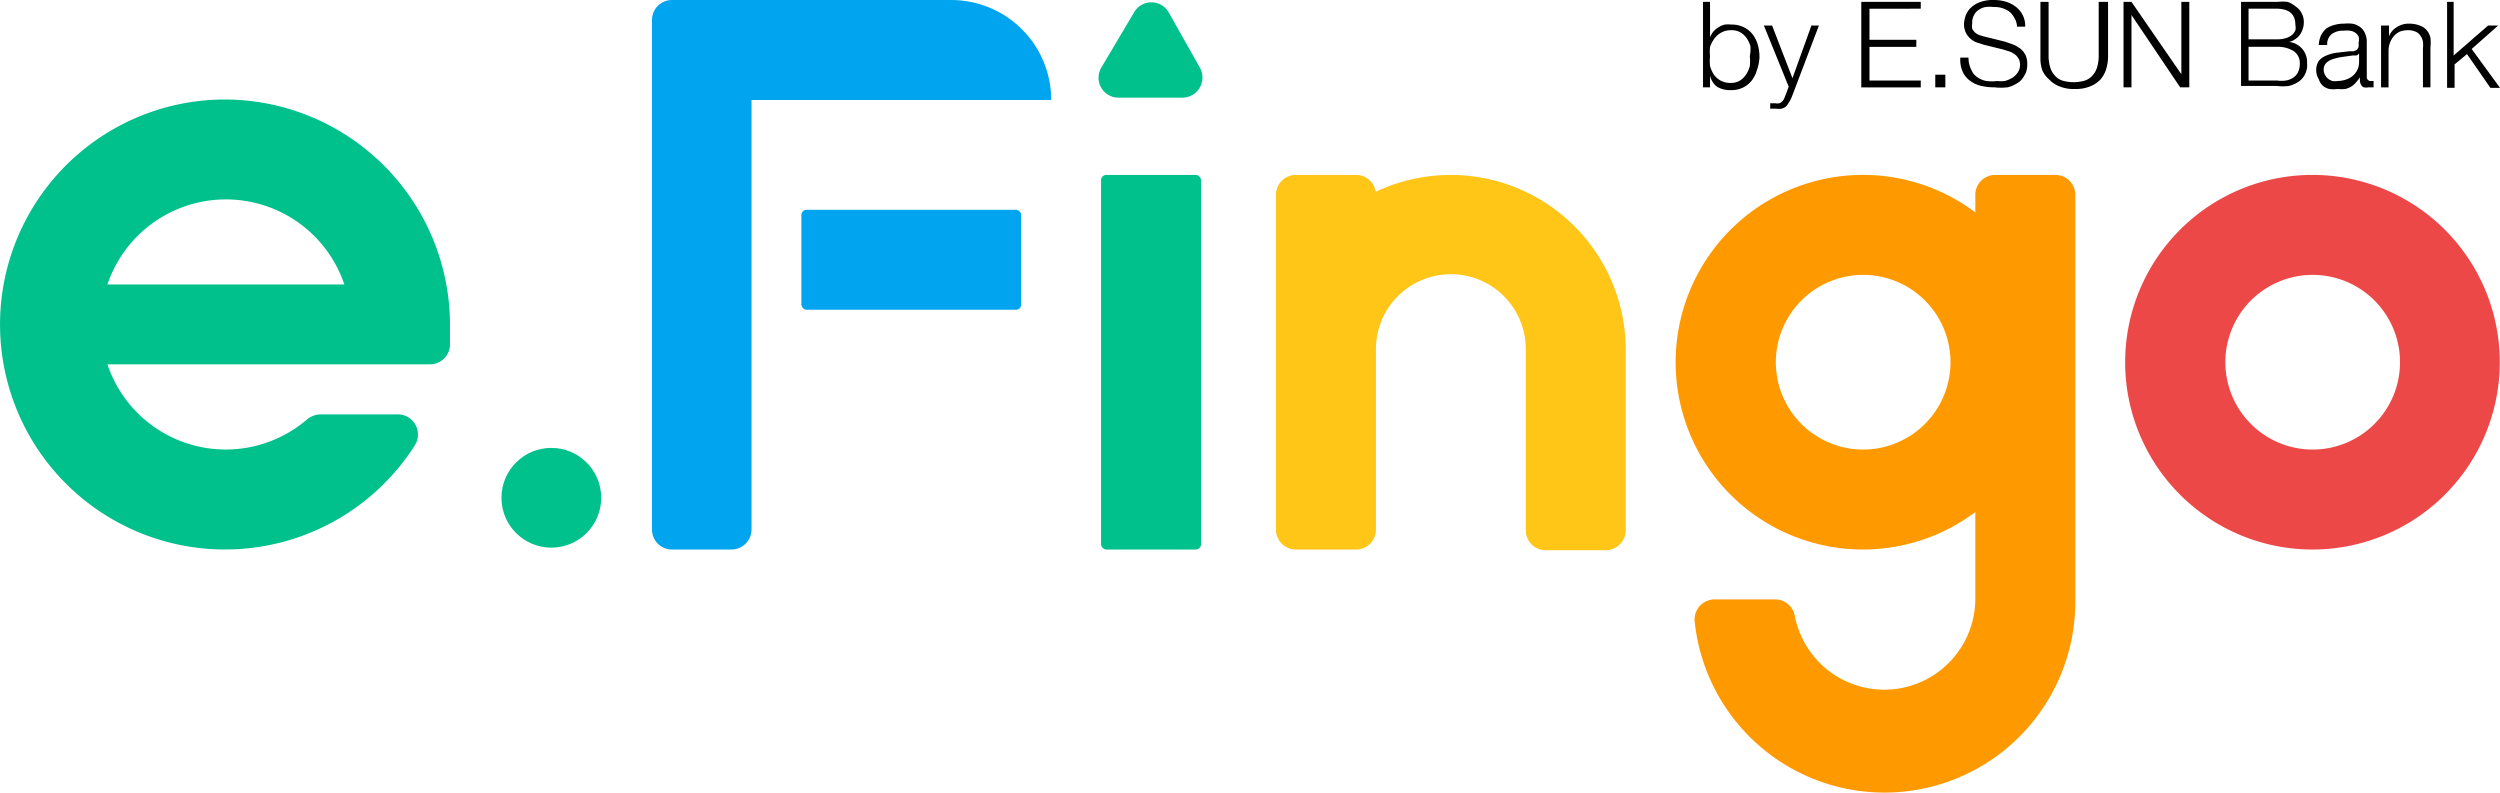 <svg xmlns="http://www.w3.org/2000/svg" width="403.34" height="127.887" viewBox="0 0 403.34 127.887">
  <g id="圖層_2" data-name="圖層 2" transform="translate(0.038)">
    <g id="表頭尾" transform="translate(-0.038 -0.001)">
      <path id="Path_1" data-name="Path 1" d="M73.833.08v5.7h0a3.776,3.776,0,0,1,.567-.944,3.776,3.776,0,0,1,.831-.68,3.21,3.21,0,0,1,.982-.416,5.855,5.855,0,0,1,1.1,0,4.231,4.231,0,0,1,2,.453,4.042,4.042,0,0,1,1.4,1.133,5.1,5.1,0,0,1,.831,1.7,6.913,6.913,0,0,1,.264,2,7.177,7.177,0,0,1-.415,2.078,4.911,4.911,0,0,1-.831,1.662,4.041,4.041,0,0,1-1.4,1.133,4.231,4.231,0,0,1-2,.416A4.042,4.042,0,0,1,75,13.792a3.1,3.1,0,0,1-1.171-1.813h0v1.889H72.7V.08Zm6.535,7.253a4.42,4.42,0,0,0-.6-1.36,3.324,3.324,0,0,0-.982-.944,2.8,2.8,0,0,0-1.511-.378,3.135,3.135,0,0,0-1.624.378,3.324,3.324,0,0,0-1.1.944,5.514,5.514,0,0,0-.718,1.36,7.553,7.553,0,0,0,0,1.549,7.252,7.252,0,0,0,0,1.549,5.516,5.516,0,0,0,.6,1.36,3.437,3.437,0,0,0,1.1.982,3.135,3.135,0,0,0,1.624.378,2.8,2.8,0,0,0,1.511-.378,3.476,3.476,0,0,0,.982-.982,4.419,4.419,0,0,0,.6-1.36,7.252,7.252,0,0,0,0-1.549,7.551,7.551,0,0,0,.113-1.549Z" transform="translate(202.058 0.225)"/>
      <path id="Path_2" data-name="Path 2" d="M76.622,1.09l3.286,8.5,3.06-8.5h1.209L79.871,12.422a5.48,5.48,0,0,1-.529,1.058,3.134,3.134,0,0,1-.491.68,1.927,1.927,0,0,1-.68.34,3.211,3.211,0,0,1-.944,0H76.32v-.869h.831a1.511,1.511,0,0,0,.642,0,.944.944,0,0,0,.453-.3,1.435,1.435,0,0,0,.34-.491l.3-.755.416-1.133-4-9.859Z" transform="translate(209.279 3.03)"/>
      <path id="Path_3" data-name="Path 3" d="M89.055.08v1.1H80.782V6.2h7.555V7.333H80.782v5.439h8.272v1.1H79.46V.08Z" transform="translate(220.833 0.225)"/>
      <path id="Path_4" data-name="Path 4" d="M82.62,3.19h1.624V5.23H82.62Z" transform="translate(229.61 8.863)"/>
      <path id="Path_5" data-name="Path 5" d="M85.513,11.334a2.568,2.568,0,0,0,.944,1.133,3.778,3.778,0,0,0,1.435.6,6.913,6.913,0,0,0,1.775,0,4.8,4.8,0,0,0,1.209,0,4.533,4.533,0,0,0,1.171-.491,2.871,2.871,0,0,0,.907-.869,2.077,2.077,0,0,0,.378-1.284,1.889,1.889,0,0,0-.264-1.02,2.417,2.417,0,0,0-.642-.68,3.4,3.4,0,0,0-.907-.453l-.982-.3-3.06-.755-1.171-.378a3.135,3.135,0,0,1-1.02-.642A2.984,2.984,0,0,1,84.3,3.779a4.983,4.983,0,0,1,.189-1.058,3.777,3.777,0,0,1,.718-1.284A4.269,4.269,0,0,1,86.684.418,5.968,5.968,0,0,1,89.064,0a6.837,6.837,0,0,1,1.964.264,5.1,5.1,0,0,1,1.624.831,3.777,3.777,0,0,1,1.1,1.322,3.777,3.777,0,0,1,.415,1.889H92.841a2.719,2.719,0,0,0-.415-1.4,3.475,3.475,0,0,0-.755-.982A4,4,0,0,0,89.1,1.135a5.062,5.062,0,0,0-1.322,0,2.606,2.606,0,0,0-1.1.453,2,2,0,0,0-.755.831,2.3,2.3,0,0,0-.3,1.36,2.114,2.114,0,0,0,0,.869,2.3,2.3,0,0,0,.453.6,2.946,2.946,0,0,0,.68.416l.793.227,3.362.831,1.4.491a5.628,5.628,0,0,1,1.133.68,3.4,3.4,0,0,1,.793,1.02A3.551,3.551,0,0,1,94.5,10.39a3.778,3.778,0,0,1-.264,1.435,7.55,7.55,0,0,1-.529.869,2.833,2.833,0,0,1-.944.793,4.571,4.571,0,0,1-1.435.6,8.8,8.8,0,0,1-2.115,0,8.877,8.877,0,0,1-2.266-.264,4.608,4.608,0,0,1-1.775-.869,3.777,3.777,0,0,1-1.133-1.473,4.872,4.872,0,0,1-.34-2.191h1.322a4.117,4.117,0,0,0,.491,2.04Z" transform="translate(232.571 0.001)"/>
      <path id="Path_6" data-name="Path 6" d="M88.433.08V8.617a6.535,6.535,0,0,0,.264,2.04,3.4,3.4,0,0,0,.793,1.36,2.644,2.644,0,0,0,1.284.793,6.5,6.5,0,0,0,3.4,0,2.833,2.833,0,0,0,1.284-.793,3.4,3.4,0,0,0,.793-1.36,6.534,6.534,0,0,0,.264-2.04V.08h1.511V8.919a7.139,7.139,0,0,1-.3,2,4.684,4.684,0,0,1-.944,1.7,4.722,4.722,0,0,1-1.662,1.1,6.082,6.082,0,0,1-2.455.416,5.968,5.968,0,0,1-2.455-.416,4.419,4.419,0,0,1-1.662-1.1,4.193,4.193,0,0,1-1.133-1.511,6.007,6.007,0,0,1-.3-2V.08Z" transform="translate(242.079 0.225)"/>
      <path id="Path_7" data-name="Path 7" d="M91.944.08,99.99,11.752h0V.08h1.284V13.867H99.8L91.944,2.2h0V13.867H90.66V.08Z" transform="translate(251.94 0.225)"/>
      <path id="Path_8" data-name="Path 8" d="M101.535.112a8.008,8.008,0,0,1,1.662,0,3.777,3.777,0,0,1,1.247.718,2.644,2.644,0,0,1,.982,1.058,2.908,2.908,0,0,1,.378,1.587,3.287,3.287,0,0,1-.189,1.058,3.212,3.212,0,0,1-.491.944,2.644,2.644,0,0,1-.755.68,2.116,2.116,0,0,1-.982.416h0a3.249,3.249,0,0,1,2.946,3.362,5.653,5.653,0,0,1,0,.755,4.232,4.232,0,0,1-.227.869,3.21,3.21,0,0,1-.491.831,3.022,3.022,0,0,1-.906.755,4.8,4.8,0,0,1-1.322.529,7.555,7.555,0,0,1-1.926,0H95.68V.112Zm0,6.044a4.722,4.722,0,0,0,1.36-.189,3.4,3.4,0,0,0,.982-.491,2.229,2.229,0,0,0,.567-.755,2.267,2.267,0,0,0,0-.907c0-1.738-1.02-2.606-3.1-2.606H96.889V6.156Zm0,6.648a5.175,5.175,0,0,0,1.36,0,2.909,2.909,0,0,0,1.171-.453,2.19,2.19,0,0,0,.793-.869,3.06,3.06,0,0,0,.3-1.4,2.3,2.3,0,0,0-.944-2,4.759,4.759,0,0,0-2.682-.718H96.889V12.8Z" transform="translate(265.882 0.193)"/>
      <path id="Path_9" data-name="Path 9" d="M99.684,2.882a3.778,3.778,0,0,1,.831-1.058,3.777,3.777,0,0,1,1.247-.567,5.363,5.363,0,0,1,1.586-.227,7.555,7.555,0,0,1,1.322,0,2.909,2.909,0,0,1,1.171.453,2.455,2.455,0,0,1,.869.982,3.438,3.438,0,0,1,.34,1.624V9.568a.642.642,0,0,0,.718.718h.378v1.02h-.793a2.115,2.115,0,0,1-.755,0,.755.755,0,0,1-.416-.34,1.474,1.474,0,0,1-.227-.567,4.345,4.345,0,0,1,0-.718h0a8.731,8.731,0,0,1-.68.869,3.1,3.1,0,0,1-1.7,1.02,5.855,5.855,0,0,1-1.247,0,4.873,4.873,0,0,1-1.322,0,2.531,2.531,0,0,1-1.058-.529,2.455,2.455,0,0,1-.642-1.058,2.682,2.682,0,0,1-.416-1.435,2.72,2.72,0,0,1,.416-1.511,2.984,2.984,0,0,1,1.246-.869,5.93,5.93,0,0,1,1.7-.453l1.964-.227h.68l.491-.189a1.17,1.17,0,0,0,.34-.529,2.718,2.718,0,0,0,0-.642,2.039,2.039,0,0,0,0-1.02,1.889,1.889,0,0,0-.567-.642,2,2,0,0,0-.831-.3,4.306,4.306,0,0,0-1.02,0,3.022,3.022,0,0,0-1.889.529,2.078,2.078,0,0,0-.756,1.775h-1.36a4.419,4.419,0,0,1,.378-1.586Zm6.082,2.984a.718.718,0,0,1-.415.3h-.6l-1.586.227a8.121,8.121,0,0,0-1.511.34,2.569,2.569,0,0,0-1.1.6,1.435,1.435,0,0,0-.453,1.133,1.737,1.737,0,0,0,.189.793,2.077,2.077,0,0,0,.491.642,2.607,2.607,0,0,0,.718.378,2.153,2.153,0,0,0,.831,0,4.269,4.269,0,0,0,1.36-.227,3.4,3.4,0,0,0,1.1-.6,3.248,3.248,0,0,0,.755-.982,3.06,3.06,0,0,0,.264-1.322V5.866Z" transform="translate(274.797 2.787)"/>
      <path id="Path_10" data-name="Path 10" d="M102.944,1.313V3.05h0a2.946,2.946,0,0,1,1.247-1.473,3.475,3.475,0,0,1,1.926-.567,4.835,4.835,0,0,1,1.775.3,2.606,2.606,0,0,1,1.133.755,2.8,2.8,0,0,1,.6,1.209,6.875,6.875,0,0,1,0,1.586v6.422h-1.209V5.052a5.849,5.849,0,0,0,0-1.171,2.418,2.418,0,0,0-.416-.944,1.662,1.662,0,0,0-.793-.642A2.758,2.758,0,0,0,106,2.068a3.777,3.777,0,0,0-1.322.227,2.984,2.984,0,0,0-.944.718,3.475,3.475,0,0,0-.642,1.1,3.777,3.777,0,0,0-.227,1.36v5.817H101.66V1.313Z" transform="translate(282.491 2.807)"/>
      <path id="Path_11" data-name="Path 11" d="M105.538.08V8.73L111.09,3.9h1.624l-4.268,3.777,4.571,6.27h-1.549L107.691,8.5l-2,1.662v3.777H104.48V.08Z" transform="translate(290.323 0.225)"/>
      <rect id="Rectangle_1" data-name="Rectangle 1" width="35.47" height="16.129" rx="0.85" transform="translate(129.291 33.848)" fill="#00a4ef"/>
      <path id="Path_12" data-name="Path 12" d="M110.894,35.649h0A28.255,28.255,0,0,0,70.552,10.19a3.211,3.211,0,0,0-3.211-2.72h-9.67a3.211,3.211,0,0,0-3.211,3.211V64.7a3.211,3.211,0,0,0,3.211,3.211h9.67A3.211,3.211,0,0,0,70.589,64.7V35.687h0a12.088,12.088,0,1,1,24.175,0V64.811a3.211,3.211,0,0,0,3.211,3.211h9.67a3.249,3.249,0,0,0,3.249-3.211V35.725h0Z" transform="translate(151.399 20.75)" fill="#ffc517"/>
      <path id="Path_13" data-name="Path 13" d="M120.949,7.47a30.219,30.219,0,1,0,30.219,30.219A30.219,30.219,0,0,0,120.949,7.47Zm0,44.309a14.09,14.09,0,1,1,14.127-14.09,14.09,14.09,0,0,1-14.127,14.09Z" transform="translate(252.134 20.75)" fill="#ed4848"/>
      <rect id="Rectangle_2" data-name="Rectangle 2" width="16.129" height="60.438" rx="0.85" transform="translate(177.642 28.22)" fill="#00c08b"/>
      <path id="Path_14" data-name="Path 14" d="M132.8,7.47h-9.67a3.211,3.211,0,0,0-3.249,3.211v2.833a30.219,30.219,0,1,0,0,48.35v14.09A14.694,14.694,0,0,1,90.757,78.6a3.249,3.249,0,0,0-3.173-2.644H77.838a3.249,3.249,0,0,0-3.211,3.777,30.786,30.786,0,0,0,61.382-3.777V10.681A3.211,3.211,0,0,0,132.8,7.47Zm-31.05,44.309a14.09,14.09,0,1,1,9.987-4.113,14.09,14.09,0,0,1-9.987,4.113Z" transform="translate(198.809 20.749)" fill="#f90"/>
      <path id="Path_15" data-name="Path 15" d="M76.085,0H31.021A3.211,3.211,0,0,0,27.81,3.211V85.444a3.211,3.211,0,0,0,3.211,3.211h9.595a3.249,3.249,0,0,0,3.249-3.211V16.129h48.35A16.129,16.129,0,0,0,76.085,0Z" transform="translate(77.382 0.003)" fill="#00a4ef"/>
      <circle id="Ellipse_1" data-name="Ellipse 1" cx="8.046" cy="8.046" r="8.046" transform="translate(80.903 72.264)" fill="#00c08b"/>
      <path id="Path_16" data-name="Path 16" d="M58.2,1.729a3.211,3.211,0,0,0-5.591,0l-5.288,8.915a3.211,3.211,0,0,0,2.8,4.835H60.432a3.249,3.249,0,0,0,2.8-4.835Z" transform="translate(130.355 0.276)" fill="#00c08b"/>
      <path id="Path_17" data-name="Path 17" d="M36.67,4.252A36.3,36.3,0,1,0,66.889,60.044a3.249,3.249,0,0,0-2.569-4.986H51.666a3.437,3.437,0,0,0-2.153.793,20.133,20.133,0,0,1-32.221-8.877H69.344a3.249,3.249,0,0,0,3.211-2.909v-4.08A36.376,36.376,0,0,0,36.67,4.252ZM17.292,34.093a20.171,20.171,0,0,1,38.227,0Z" transform="translate(0.038 11.805)" fill="#00c08b"/>
    </g>
  </g>
</svg>
